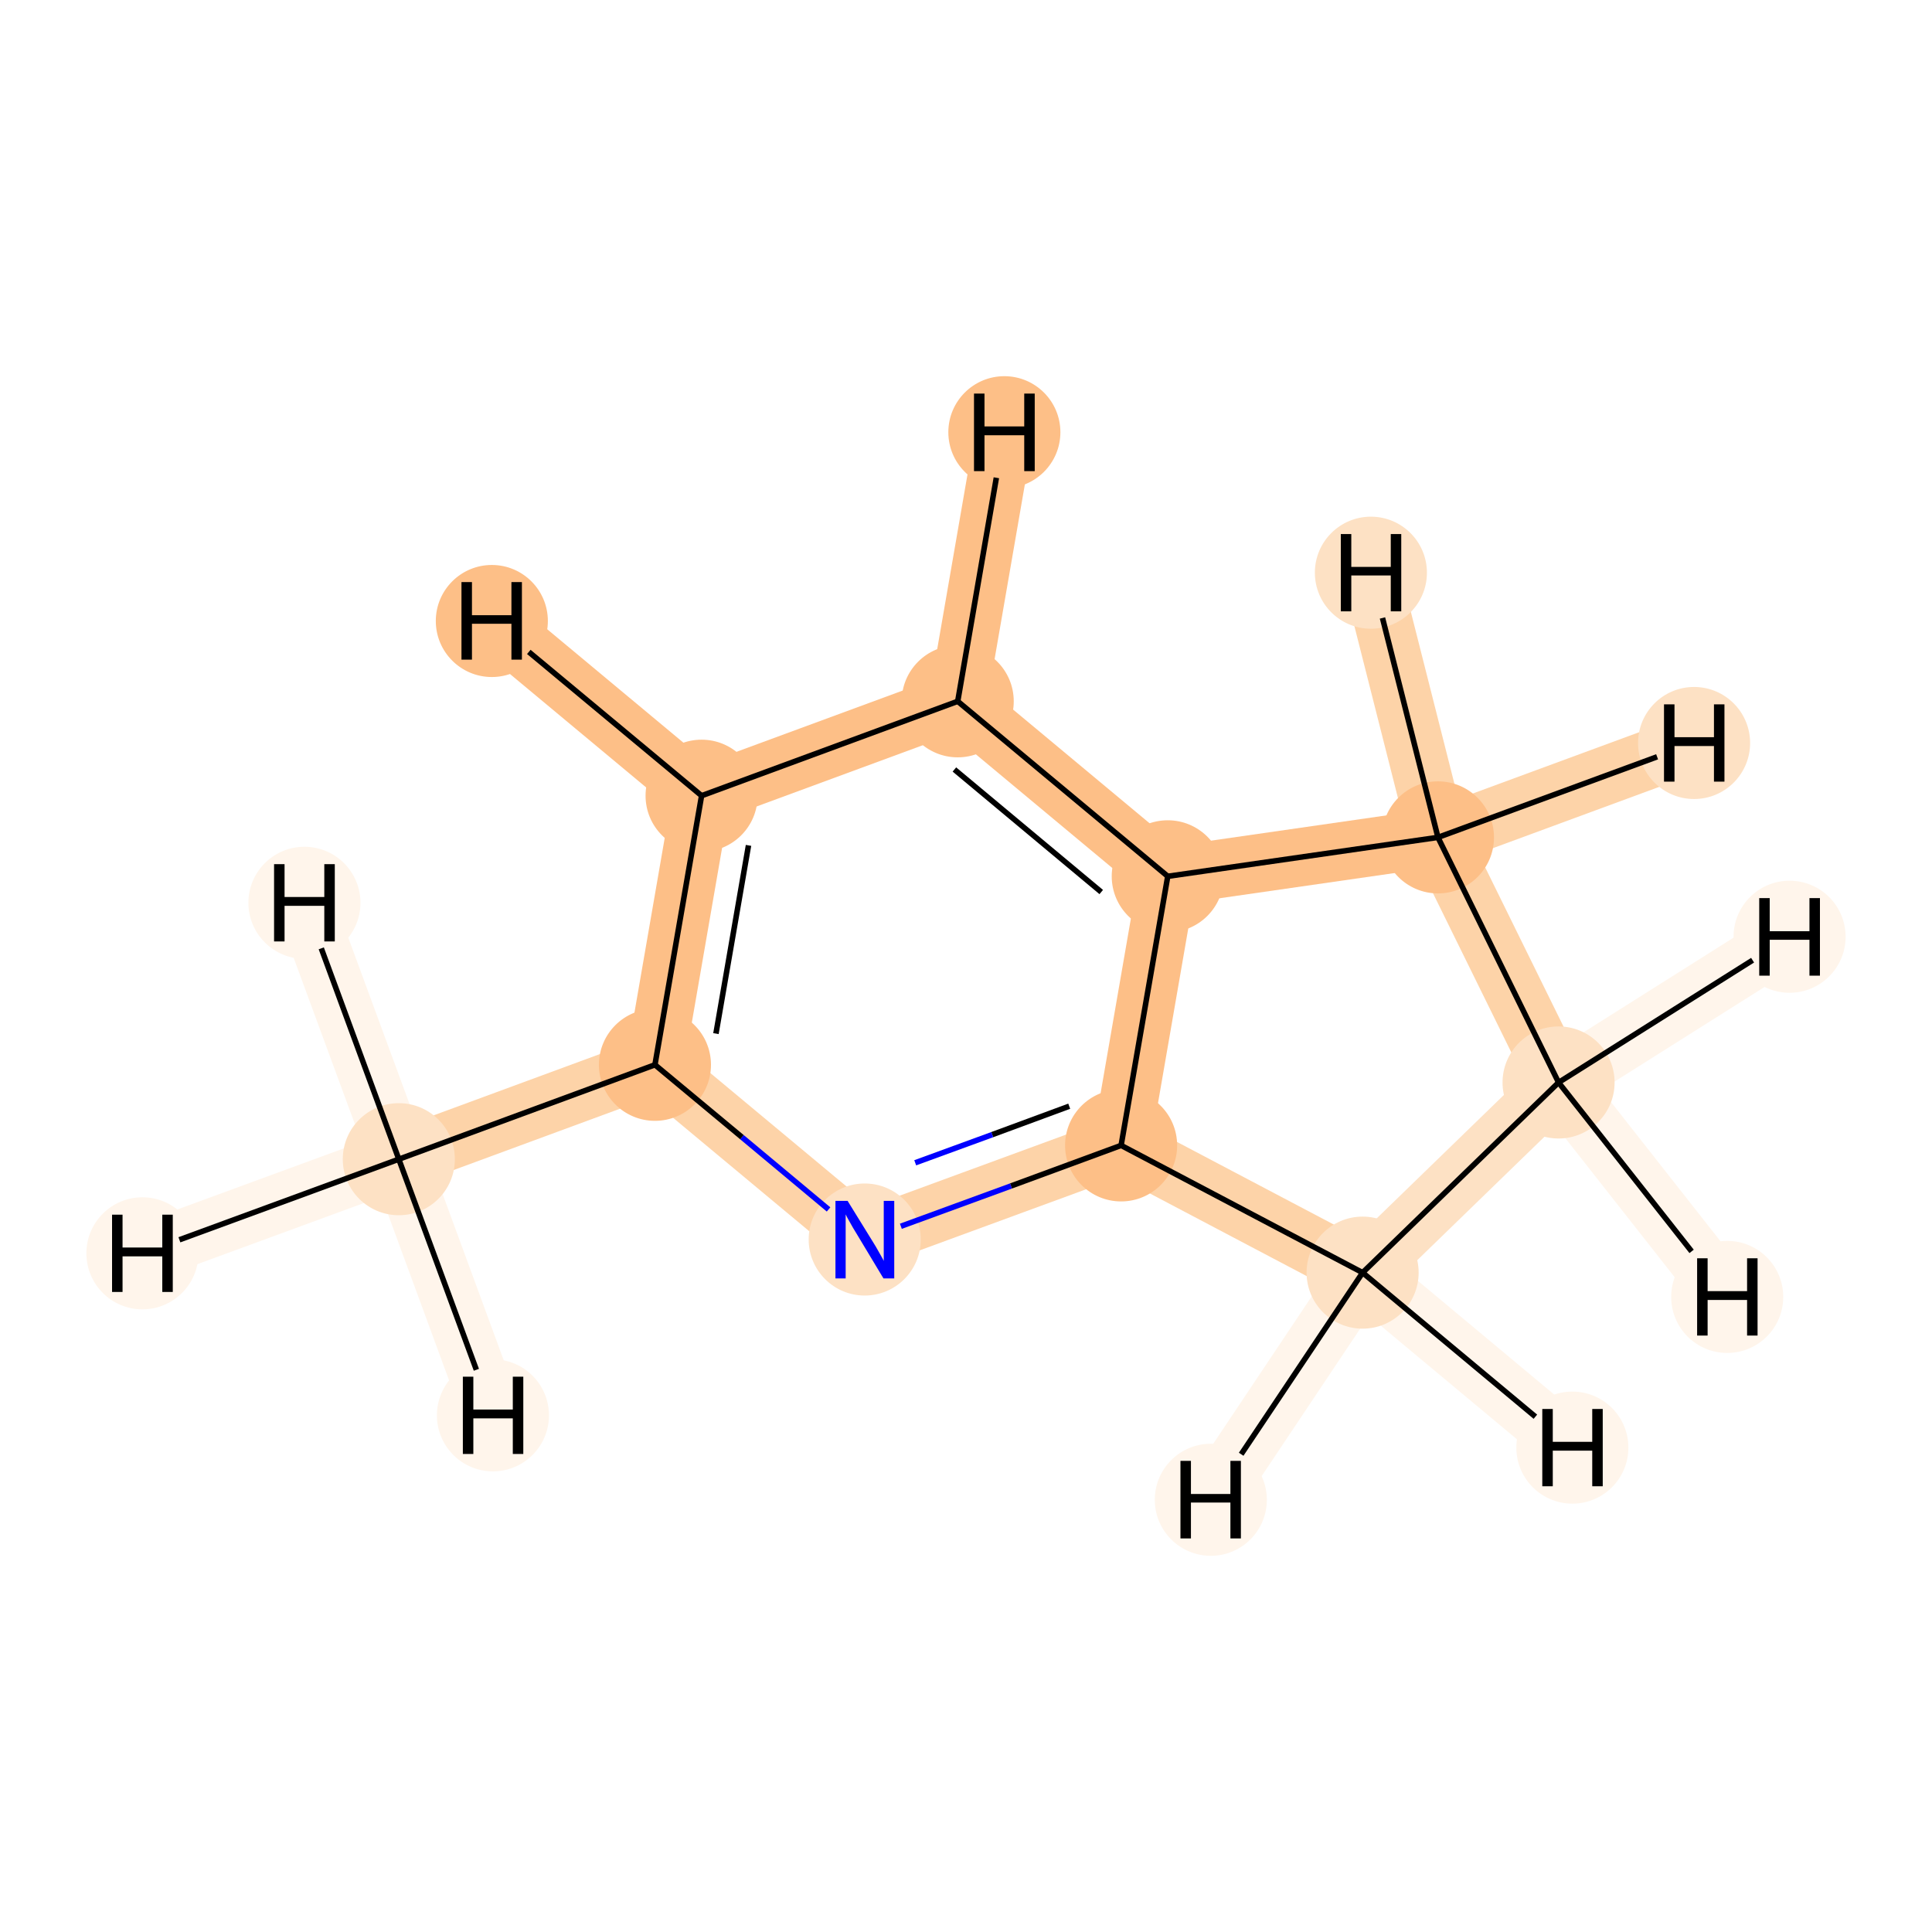 <?xml version='1.0' encoding='iso-8859-1'?>
<svg version='1.1' baseProfile='full'
              xmlns='http://www.w3.org/2000/svg'
                      xmlns:rdkit='http://www.rdkit.org/xml'
                      xmlns:xlink='http://www.w3.org/1999/xlink'
                  xml:space='preserve'
width='700px' height='700px' viewBox='0 0 700 700'>
<!-- END OF HEADER -->
<rect style='opacity:1.0;fill:#FFFFFF;stroke:none' width='700.0' height='700.0' x='0.0' y='0.0'> </rect>
<path d='M 144.5,420.0 L 237.3,385.8' style='fill:none;fill-rule:evenodd;stroke:#FDD3A8;stroke-width:21.1px;stroke-linecap:butt;stroke-linejoin:miter;stroke-opacity:1' />
<path d='M 144.5,420.0 L 51.6,454.1' style='fill:none;fill-rule:evenodd;stroke:#FFF5EB;stroke-width:21.1px;stroke-linecap:butt;stroke-linejoin:miter;stroke-opacity:1' />
<path d='M 144.5,420.0 L 110.3,327.1' style='fill:none;fill-rule:evenodd;stroke:#FFF5EB;stroke-width:21.1px;stroke-linecap:butt;stroke-linejoin:miter;stroke-opacity:1' />
<path d='M 144.5,420.0 L 178.6,512.8' style='fill:none;fill-rule:evenodd;stroke:#FFF5EB;stroke-width:21.1px;stroke-linecap:butt;stroke-linejoin:miter;stroke-opacity:1' />
<path d='M 237.3,385.8 L 254.2,288.3' style='fill:none;fill-rule:evenodd;stroke:#FDBF87;stroke-width:21.1px;stroke-linecap:butt;stroke-linejoin:miter;stroke-opacity:1' />
<path d='M 237.3,385.8 L 313.3,449.1' style='fill:none;fill-rule:evenodd;stroke:#FDD3A8;stroke-width:21.1px;stroke-linecap:butt;stroke-linejoin:miter;stroke-opacity:1' />
<path d='M 254.2,288.3 L 347.0,254.1' style='fill:none;fill-rule:evenodd;stroke:#FDBF87;stroke-width:21.1px;stroke-linecap:butt;stroke-linejoin:miter;stroke-opacity:1' />
<path d='M 254.2,288.3 L 178.2,225.0' style='fill:none;fill-rule:evenodd;stroke:#FDBF87;stroke-width:21.1px;stroke-linecap:butt;stroke-linejoin:miter;stroke-opacity:1' />
<path d='M 347.0,254.1 L 423.1,317.5' style='fill:none;fill-rule:evenodd;stroke:#FDBF87;stroke-width:21.1px;stroke-linecap:butt;stroke-linejoin:miter;stroke-opacity:1' />
<path d='M 347.0,254.1 L 363.9,156.6' style='fill:none;fill-rule:evenodd;stroke:#FDBF87;stroke-width:21.1px;stroke-linecap:butt;stroke-linejoin:miter;stroke-opacity:1' />
<path d='M 423.1,317.5 L 406.2,415.0' style='fill:none;fill-rule:evenodd;stroke:#FDBF87;stroke-width:21.1px;stroke-linecap:butt;stroke-linejoin:miter;stroke-opacity:1' />
<path d='M 423.1,317.5 L 521.0,303.4' style='fill:none;fill-rule:evenodd;stroke:#FDBF87;stroke-width:21.1px;stroke-linecap:butt;stroke-linejoin:miter;stroke-opacity:1' />
<path d='M 406.2,415.0 L 313.3,449.1' style='fill:none;fill-rule:evenodd;stroke:#FDD3A8;stroke-width:21.1px;stroke-linecap:butt;stroke-linejoin:miter;stroke-opacity:1' />
<path d='M 406.2,415.0 L 493.7,461.1' style='fill:none;fill-rule:evenodd;stroke:#FDD3A8;stroke-width:21.1px;stroke-linecap:butt;stroke-linejoin:miter;stroke-opacity:1' />
<path d='M 493.7,461.1 L 564.7,392.2' style='fill:none;fill-rule:evenodd;stroke:#FDE1C4;stroke-width:21.1px;stroke-linecap:butt;stroke-linejoin:miter;stroke-opacity:1' />
<path d='M 493.7,461.1 L 438.7,543.4' style='fill:none;fill-rule:evenodd;stroke:#FFF5EB;stroke-width:21.1px;stroke-linecap:butt;stroke-linejoin:miter;stroke-opacity:1' />
<path d='M 493.7,461.1 L 569.7,524.5' style='fill:none;fill-rule:evenodd;stroke:#FFF5EB;stroke-width:21.1px;stroke-linecap:butt;stroke-linejoin:miter;stroke-opacity:1' />
<path d='M 564.7,392.2 L 521.0,303.4' style='fill:none;fill-rule:evenodd;stroke:#FDD3A8;stroke-width:21.1px;stroke-linecap:butt;stroke-linejoin:miter;stroke-opacity:1' />
<path d='M 564.7,392.2 L 625.8,469.9' style='fill:none;fill-rule:evenodd;stroke:#FFF5EB;stroke-width:21.1px;stroke-linecap:butt;stroke-linejoin:miter;stroke-opacity:1' />
<path d='M 564.7,392.2 L 648.4,339.4' style='fill:none;fill-rule:evenodd;stroke:#FFF5EB;stroke-width:21.1px;stroke-linecap:butt;stroke-linejoin:miter;stroke-opacity:1' />
<path d='M 521.0,303.4 L 613.8,269.2' style='fill:none;fill-rule:evenodd;stroke:#FDD3A8;stroke-width:21.1px;stroke-linecap:butt;stroke-linejoin:miter;stroke-opacity:1' />
<path d='M 521.0,303.4 L 496.7,207.5' style='fill:none;fill-rule:evenodd;stroke:#FDD3A8;stroke-width:21.1px;stroke-linecap:butt;stroke-linejoin:miter;stroke-opacity:1' />
<ellipse cx='144.5' cy='420.0' rx='19.8' ry='19.8'  style='fill:#FDE1C4;fill-rule:evenodd;stroke:#FDE1C4;stroke-width:1.0px;stroke-linecap:butt;stroke-linejoin:miter;stroke-opacity:1' />
<ellipse cx='237.3' cy='385.8' rx='19.8' ry='19.8'  style='fill:#FDBF87;fill-rule:evenodd;stroke:#FDBF87;stroke-width:1.0px;stroke-linecap:butt;stroke-linejoin:miter;stroke-opacity:1' />
<ellipse cx='254.2' cy='288.3' rx='19.8' ry='19.8'  style='fill:#FDBF87;fill-rule:evenodd;stroke:#FDBF87;stroke-width:1.0px;stroke-linecap:butt;stroke-linejoin:miter;stroke-opacity:1' />
<ellipse cx='347.0' cy='254.1' rx='19.8' ry='19.8'  style='fill:#FDBF87;fill-rule:evenodd;stroke:#FDBF87;stroke-width:1.0px;stroke-linecap:butt;stroke-linejoin:miter;stroke-opacity:1' />
<ellipse cx='423.1' cy='317.5' rx='19.8' ry='19.8'  style='fill:#FDBF87;fill-rule:evenodd;stroke:#FDBF87;stroke-width:1.0px;stroke-linecap:butt;stroke-linejoin:miter;stroke-opacity:1' />
<ellipse cx='406.2' cy='415.0' rx='19.8' ry='19.8'  style='fill:#FDBF87;fill-rule:evenodd;stroke:#FDBF87;stroke-width:1.0px;stroke-linecap:butt;stroke-linejoin:miter;stroke-opacity:1' />
<ellipse cx='313.3' cy='449.1' rx='19.8' ry='19.8'  style='fill:#FDE1C4;fill-rule:evenodd;stroke:#FDE1C4;stroke-width:1.0px;stroke-linecap:butt;stroke-linejoin:miter;stroke-opacity:1' />
<ellipse cx='493.7' cy='461.1' rx='19.8' ry='19.8'  style='fill:#FDE1C4;fill-rule:evenodd;stroke:#FDE1C4;stroke-width:1.0px;stroke-linecap:butt;stroke-linejoin:miter;stroke-opacity:1' />
<ellipse cx='564.7' cy='392.2' rx='19.8' ry='19.8'  style='fill:#FDE1C4;fill-rule:evenodd;stroke:#FDE1C4;stroke-width:1.0px;stroke-linecap:butt;stroke-linejoin:miter;stroke-opacity:1' />
<ellipse cx='521.0' cy='303.4' rx='19.8' ry='19.8'  style='fill:#FDBF87;fill-rule:evenodd;stroke:#FDBF87;stroke-width:1.0px;stroke-linecap:butt;stroke-linejoin:miter;stroke-opacity:1' />
<ellipse cx='51.6' cy='454.1' rx='19.8' ry='19.8'  style='fill:#FFF5EB;fill-rule:evenodd;stroke:#FFF5EB;stroke-width:1.0px;stroke-linecap:butt;stroke-linejoin:miter;stroke-opacity:1' />
<ellipse cx='110.3' cy='327.1' rx='19.8' ry='19.8'  style='fill:#FFF5EB;fill-rule:evenodd;stroke:#FFF5EB;stroke-width:1.0px;stroke-linecap:butt;stroke-linejoin:miter;stroke-opacity:1' />
<ellipse cx='178.6' cy='512.8' rx='19.8' ry='19.8'  style='fill:#FFF5EB;fill-rule:evenodd;stroke:#FFF5EB;stroke-width:1.0px;stroke-linecap:butt;stroke-linejoin:miter;stroke-opacity:1' />
<ellipse cx='178.2' cy='225.0' rx='19.8' ry='19.8'  style='fill:#FDBF87;fill-rule:evenodd;stroke:#FDBF87;stroke-width:1.0px;stroke-linecap:butt;stroke-linejoin:miter;stroke-opacity:1' />
<ellipse cx='363.9' cy='156.6' rx='19.8' ry='19.8'  style='fill:#FDBF87;fill-rule:evenodd;stroke:#FDBF87;stroke-width:1.0px;stroke-linecap:butt;stroke-linejoin:miter;stroke-opacity:1' />
<ellipse cx='438.7' cy='543.4' rx='19.8' ry='19.8'  style='fill:#FFF5EB;fill-rule:evenodd;stroke:#FFF5EB;stroke-width:1.0px;stroke-linecap:butt;stroke-linejoin:miter;stroke-opacity:1' />
<ellipse cx='569.7' cy='524.5' rx='19.8' ry='19.8'  style='fill:#FFF5EB;fill-rule:evenodd;stroke:#FFF5EB;stroke-width:1.0px;stroke-linecap:butt;stroke-linejoin:miter;stroke-opacity:1' />
<ellipse cx='625.8' cy='469.9' rx='19.8' ry='19.8'  style='fill:#FFF5EB;fill-rule:evenodd;stroke:#FFF5EB;stroke-width:1.0px;stroke-linecap:butt;stroke-linejoin:miter;stroke-opacity:1' />
<ellipse cx='648.4' cy='339.4' rx='19.8' ry='19.8'  style='fill:#FFF5EB;fill-rule:evenodd;stroke:#FFF5EB;stroke-width:1.0px;stroke-linecap:butt;stroke-linejoin:miter;stroke-opacity:1' />
<ellipse cx='613.8' cy='269.2' rx='19.8' ry='19.8'  style='fill:#FDE1C4;fill-rule:evenodd;stroke:#FDE1C4;stroke-width:1.0px;stroke-linecap:butt;stroke-linejoin:miter;stroke-opacity:1' />
<ellipse cx='496.7' cy='207.5' rx='19.8' ry='19.8'  style='fill:#FDE1C4;fill-rule:evenodd;stroke:#FDE1C4;stroke-width:1.0px;stroke-linecap:butt;stroke-linejoin:miter;stroke-opacity:1' />
<path class='bond-0 atom-0 atom-1' d='M 144.5,420.0 L 237.3,385.8' style='fill:none;fill-rule:evenodd;stroke:#000000;stroke-width:2.0px;stroke-linecap:butt;stroke-linejoin:miter;stroke-opacity:1' />
<path class='bond-11 atom-0 atom-10' d='M 144.5,420.0 L 65.0,449.2' style='fill:none;fill-rule:evenodd;stroke:#000000;stroke-width:2.0px;stroke-linecap:butt;stroke-linejoin:miter;stroke-opacity:1' />
<path class='bond-12 atom-0 atom-11' d='M 144.5,420.0 L 116.4,343.6' style='fill:none;fill-rule:evenodd;stroke:#000000;stroke-width:2.0px;stroke-linecap:butt;stroke-linejoin:miter;stroke-opacity:1' />
<path class='bond-13 atom-0 atom-12' d='M 144.5,420.0 L 172.6,496.3' style='fill:none;fill-rule:evenodd;stroke:#000000;stroke-width:2.0px;stroke-linecap:butt;stroke-linejoin:miter;stroke-opacity:1' />
<path class='bond-1 atom-1 atom-2' d='M 237.3,385.8 L 254.2,288.3' style='fill:none;fill-rule:evenodd;stroke:#000000;stroke-width:2.0px;stroke-linecap:butt;stroke-linejoin:miter;stroke-opacity:1' />
<path class='bond-1 atom-1 atom-2' d='M 259.4,374.5 L 271.2,306.3' style='fill:none;fill-rule:evenodd;stroke:#000000;stroke-width:2.0px;stroke-linecap:butt;stroke-linejoin:miter;stroke-opacity:1' />
<path class='bond-9 atom-6 atom-1' d='M 300.2,438.2 L 268.8,412.0' style='fill:none;fill-rule:evenodd;stroke:#0000FF;stroke-width:2.0px;stroke-linecap:butt;stroke-linejoin:miter;stroke-opacity:1' />
<path class='bond-9 atom-6 atom-1' d='M 268.8,412.0 L 237.3,385.8' style='fill:none;fill-rule:evenodd;stroke:#000000;stroke-width:2.0px;stroke-linecap:butt;stroke-linejoin:miter;stroke-opacity:1' />
<path class='bond-2 atom-2 atom-3' d='M 254.2,288.3 L 347.0,254.1' style='fill:none;fill-rule:evenodd;stroke:#000000;stroke-width:2.0px;stroke-linecap:butt;stroke-linejoin:miter;stroke-opacity:1' />
<path class='bond-14 atom-2 atom-13' d='M 254.2,288.3 L 191.6,236.2' style='fill:none;fill-rule:evenodd;stroke:#000000;stroke-width:2.0px;stroke-linecap:butt;stroke-linejoin:miter;stroke-opacity:1' />
<path class='bond-3 atom-3 atom-4' d='M 347.0,254.1 L 423.1,317.5' style='fill:none;fill-rule:evenodd;stroke:#000000;stroke-width:2.0px;stroke-linecap:butt;stroke-linejoin:miter;stroke-opacity:1' />
<path class='bond-3 atom-3 atom-4' d='M 345.8,278.8 L 399.0,323.2' style='fill:none;fill-rule:evenodd;stroke:#000000;stroke-width:2.0px;stroke-linecap:butt;stroke-linejoin:miter;stroke-opacity:1' />
<path class='bond-15 atom-3 atom-14' d='M 347.0,254.1 L 361.0,173.1' style='fill:none;fill-rule:evenodd;stroke:#000000;stroke-width:2.0px;stroke-linecap:butt;stroke-linejoin:miter;stroke-opacity:1' />
<path class='bond-4 atom-4 atom-5' d='M 423.1,317.5 L 406.2,415.0' style='fill:none;fill-rule:evenodd;stroke:#000000;stroke-width:2.0px;stroke-linecap:butt;stroke-linejoin:miter;stroke-opacity:1' />
<path class='bond-10 atom-9 atom-4' d='M 521.0,303.4 L 423.1,317.5' style='fill:none;fill-rule:evenodd;stroke:#000000;stroke-width:2.0px;stroke-linecap:butt;stroke-linejoin:miter;stroke-opacity:1' />
<path class='bond-5 atom-5 atom-6' d='M 406.2,415.0 L 366.3,429.7' style='fill:none;fill-rule:evenodd;stroke:#000000;stroke-width:2.0px;stroke-linecap:butt;stroke-linejoin:miter;stroke-opacity:1' />
<path class='bond-5 atom-5 atom-6' d='M 366.3,429.7 L 326.4,444.3' style='fill:none;fill-rule:evenodd;stroke:#0000FF;stroke-width:2.0px;stroke-linecap:butt;stroke-linejoin:miter;stroke-opacity:1' />
<path class='bond-5 atom-5 atom-6' d='M 387.4,400.8 L 359.5,411.1' style='fill:none;fill-rule:evenodd;stroke:#000000;stroke-width:2.0px;stroke-linecap:butt;stroke-linejoin:miter;stroke-opacity:1' />
<path class='bond-5 atom-5 atom-6' d='M 359.5,411.1 L 331.6,421.3' style='fill:none;fill-rule:evenodd;stroke:#0000FF;stroke-width:2.0px;stroke-linecap:butt;stroke-linejoin:miter;stroke-opacity:1' />
<path class='bond-6 atom-5 atom-7' d='M 406.2,415.0 L 493.7,461.1' style='fill:none;fill-rule:evenodd;stroke:#000000;stroke-width:2.0px;stroke-linecap:butt;stroke-linejoin:miter;stroke-opacity:1' />
<path class='bond-7 atom-7 atom-8' d='M 493.7,461.1 L 564.7,392.2' style='fill:none;fill-rule:evenodd;stroke:#000000;stroke-width:2.0px;stroke-linecap:butt;stroke-linejoin:miter;stroke-opacity:1' />
<path class='bond-16 atom-7 atom-15' d='M 493.7,461.1 L 449.7,526.9' style='fill:none;fill-rule:evenodd;stroke:#000000;stroke-width:2.0px;stroke-linecap:butt;stroke-linejoin:miter;stroke-opacity:1' />
<path class='bond-17 atom-7 atom-16' d='M 493.7,461.1 L 556.3,513.3' style='fill:none;fill-rule:evenodd;stroke:#000000;stroke-width:2.0px;stroke-linecap:butt;stroke-linejoin:miter;stroke-opacity:1' />
<path class='bond-8 atom-8 atom-9' d='M 564.7,392.2 L 521.0,303.4' style='fill:none;fill-rule:evenodd;stroke:#000000;stroke-width:2.0px;stroke-linecap:butt;stroke-linejoin:miter;stroke-opacity:1' />
<path class='bond-18 atom-8 atom-17' d='M 564.7,392.2 L 612.9,453.4' style='fill:none;fill-rule:evenodd;stroke:#000000;stroke-width:2.0px;stroke-linecap:butt;stroke-linejoin:miter;stroke-opacity:1' />
<path class='bond-19 atom-8 atom-18' d='M 564.7,392.2 L 635.0,347.9' style='fill:none;fill-rule:evenodd;stroke:#000000;stroke-width:2.0px;stroke-linecap:butt;stroke-linejoin:miter;stroke-opacity:1' />
<path class='bond-20 atom-9 atom-19' d='M 521.0,303.4 L 600.4,274.2' style='fill:none;fill-rule:evenodd;stroke:#000000;stroke-width:2.0px;stroke-linecap:butt;stroke-linejoin:miter;stroke-opacity:1' />
<path class='bond-21 atom-9 atom-20' d='M 521.0,303.4 L 500.9,223.9' style='fill:none;fill-rule:evenodd;stroke:#000000;stroke-width:2.0px;stroke-linecap:butt;stroke-linejoin:miter;stroke-opacity:1' />
<path  class='atom-6' d='M 307.1 435.1
L 316.3 450.0
Q 317.2 451.4, 318.7 454.1
Q 320.2 456.7, 320.2 456.9
L 320.2 435.1
L 324.0 435.1
L 324.0 463.2
L 320.1 463.2
L 310.3 446.9
Q 309.1 445.0, 307.9 442.8
Q 306.7 440.7, 306.4 440.0
L 306.4 463.2
L 302.7 463.2
L 302.7 435.1
L 307.1 435.1
' fill='#0000FF'/>
<path  class='atom-10' d='M 40.6 440.1
L 44.4 440.1
L 44.4 452.0
L 58.8 452.0
L 58.8 440.1
L 62.6 440.1
L 62.6 468.1
L 58.8 468.1
L 58.8 455.2
L 44.4 455.2
L 44.4 468.1
L 40.6 468.1
L 40.6 440.1
' fill='#000000'/>
<path  class='atom-11' d='M 99.3 313.1
L 103.1 313.1
L 103.1 325.0
L 117.5 325.0
L 117.5 313.1
L 121.3 313.1
L 121.3 341.1
L 117.5 341.1
L 117.5 328.2
L 103.1 328.2
L 103.1 341.1
L 99.3 341.1
L 99.3 313.1
' fill='#000000'/>
<path  class='atom-12' d='M 167.7 498.8
L 171.5 498.8
L 171.5 510.7
L 185.8 510.7
L 185.8 498.8
L 189.6 498.8
L 189.6 526.8
L 185.8 526.8
L 185.8 513.9
L 171.5 513.9
L 171.5 526.8
L 167.7 526.8
L 167.7 498.8
' fill='#000000'/>
<path  class='atom-13' d='M 167.2 210.9
L 171.0 210.9
L 171.0 222.9
L 185.3 222.9
L 185.3 210.9
L 189.1 210.9
L 189.1 239.0
L 185.3 239.0
L 185.3 226.0
L 171.0 226.0
L 171.0 239.0
L 167.2 239.0
L 167.2 210.9
' fill='#000000'/>
<path  class='atom-14' d='M 352.9 142.6
L 356.7 142.6
L 356.7 154.5
L 371.1 154.5
L 371.1 142.6
L 374.9 142.6
L 374.9 170.7
L 371.1 170.7
L 371.1 157.7
L 356.7 157.7
L 356.7 170.7
L 352.9 170.7
L 352.9 142.6
' fill='#000000'/>
<path  class='atom-15' d='M 427.7 529.3
L 431.5 529.3
L 431.5 541.3
L 445.8 541.3
L 445.8 529.3
L 449.6 529.3
L 449.6 557.4
L 445.8 557.4
L 445.8 544.4
L 431.5 544.4
L 431.5 557.4
L 427.7 557.4
L 427.7 529.3
' fill='#000000'/>
<path  class='atom-16' d='M 558.8 510.5
L 562.6 510.5
L 562.6 522.4
L 576.9 522.4
L 576.9 510.5
L 580.7 510.5
L 580.7 538.5
L 576.9 538.5
L 576.9 525.6
L 562.6 525.6
L 562.6 538.5
L 558.8 538.5
L 558.8 510.5
' fill='#000000'/>
<path  class='atom-17' d='M 614.9 455.9
L 618.7 455.9
L 618.7 467.8
L 633.0 467.8
L 633.0 455.9
L 636.8 455.9
L 636.8 483.9
L 633.0 483.9
L 633.0 471.0
L 618.7 471.0
L 618.7 483.9
L 614.9 483.9
L 614.9 455.9
' fill='#000000'/>
<path  class='atom-18' d='M 637.4 325.4
L 641.2 325.4
L 641.2 337.4
L 655.6 337.4
L 655.6 325.4
L 659.4 325.4
L 659.4 353.5
L 655.6 353.5
L 655.6 340.5
L 641.2 340.5
L 641.2 353.5
L 637.4 353.5
L 637.4 325.4
' fill='#000000'/>
<path  class='atom-19' d='M 602.9 255.2
L 606.7 255.2
L 606.7 267.1
L 621.0 267.1
L 621.0 255.2
L 624.8 255.2
L 624.8 283.2
L 621.0 283.2
L 621.0 270.3
L 606.7 270.3
L 606.7 283.2
L 602.9 283.2
L 602.9 255.2
' fill='#000000'/>
<path  class='atom-20' d='M 485.8 193.5
L 489.6 193.5
L 489.6 205.4
L 503.9 205.4
L 503.9 193.5
L 507.7 193.5
L 507.7 221.5
L 503.9 221.5
L 503.9 208.5
L 489.6 208.5
L 489.6 221.5
L 485.8 221.5
L 485.8 193.5
' fill='#000000'/>
</svg>
